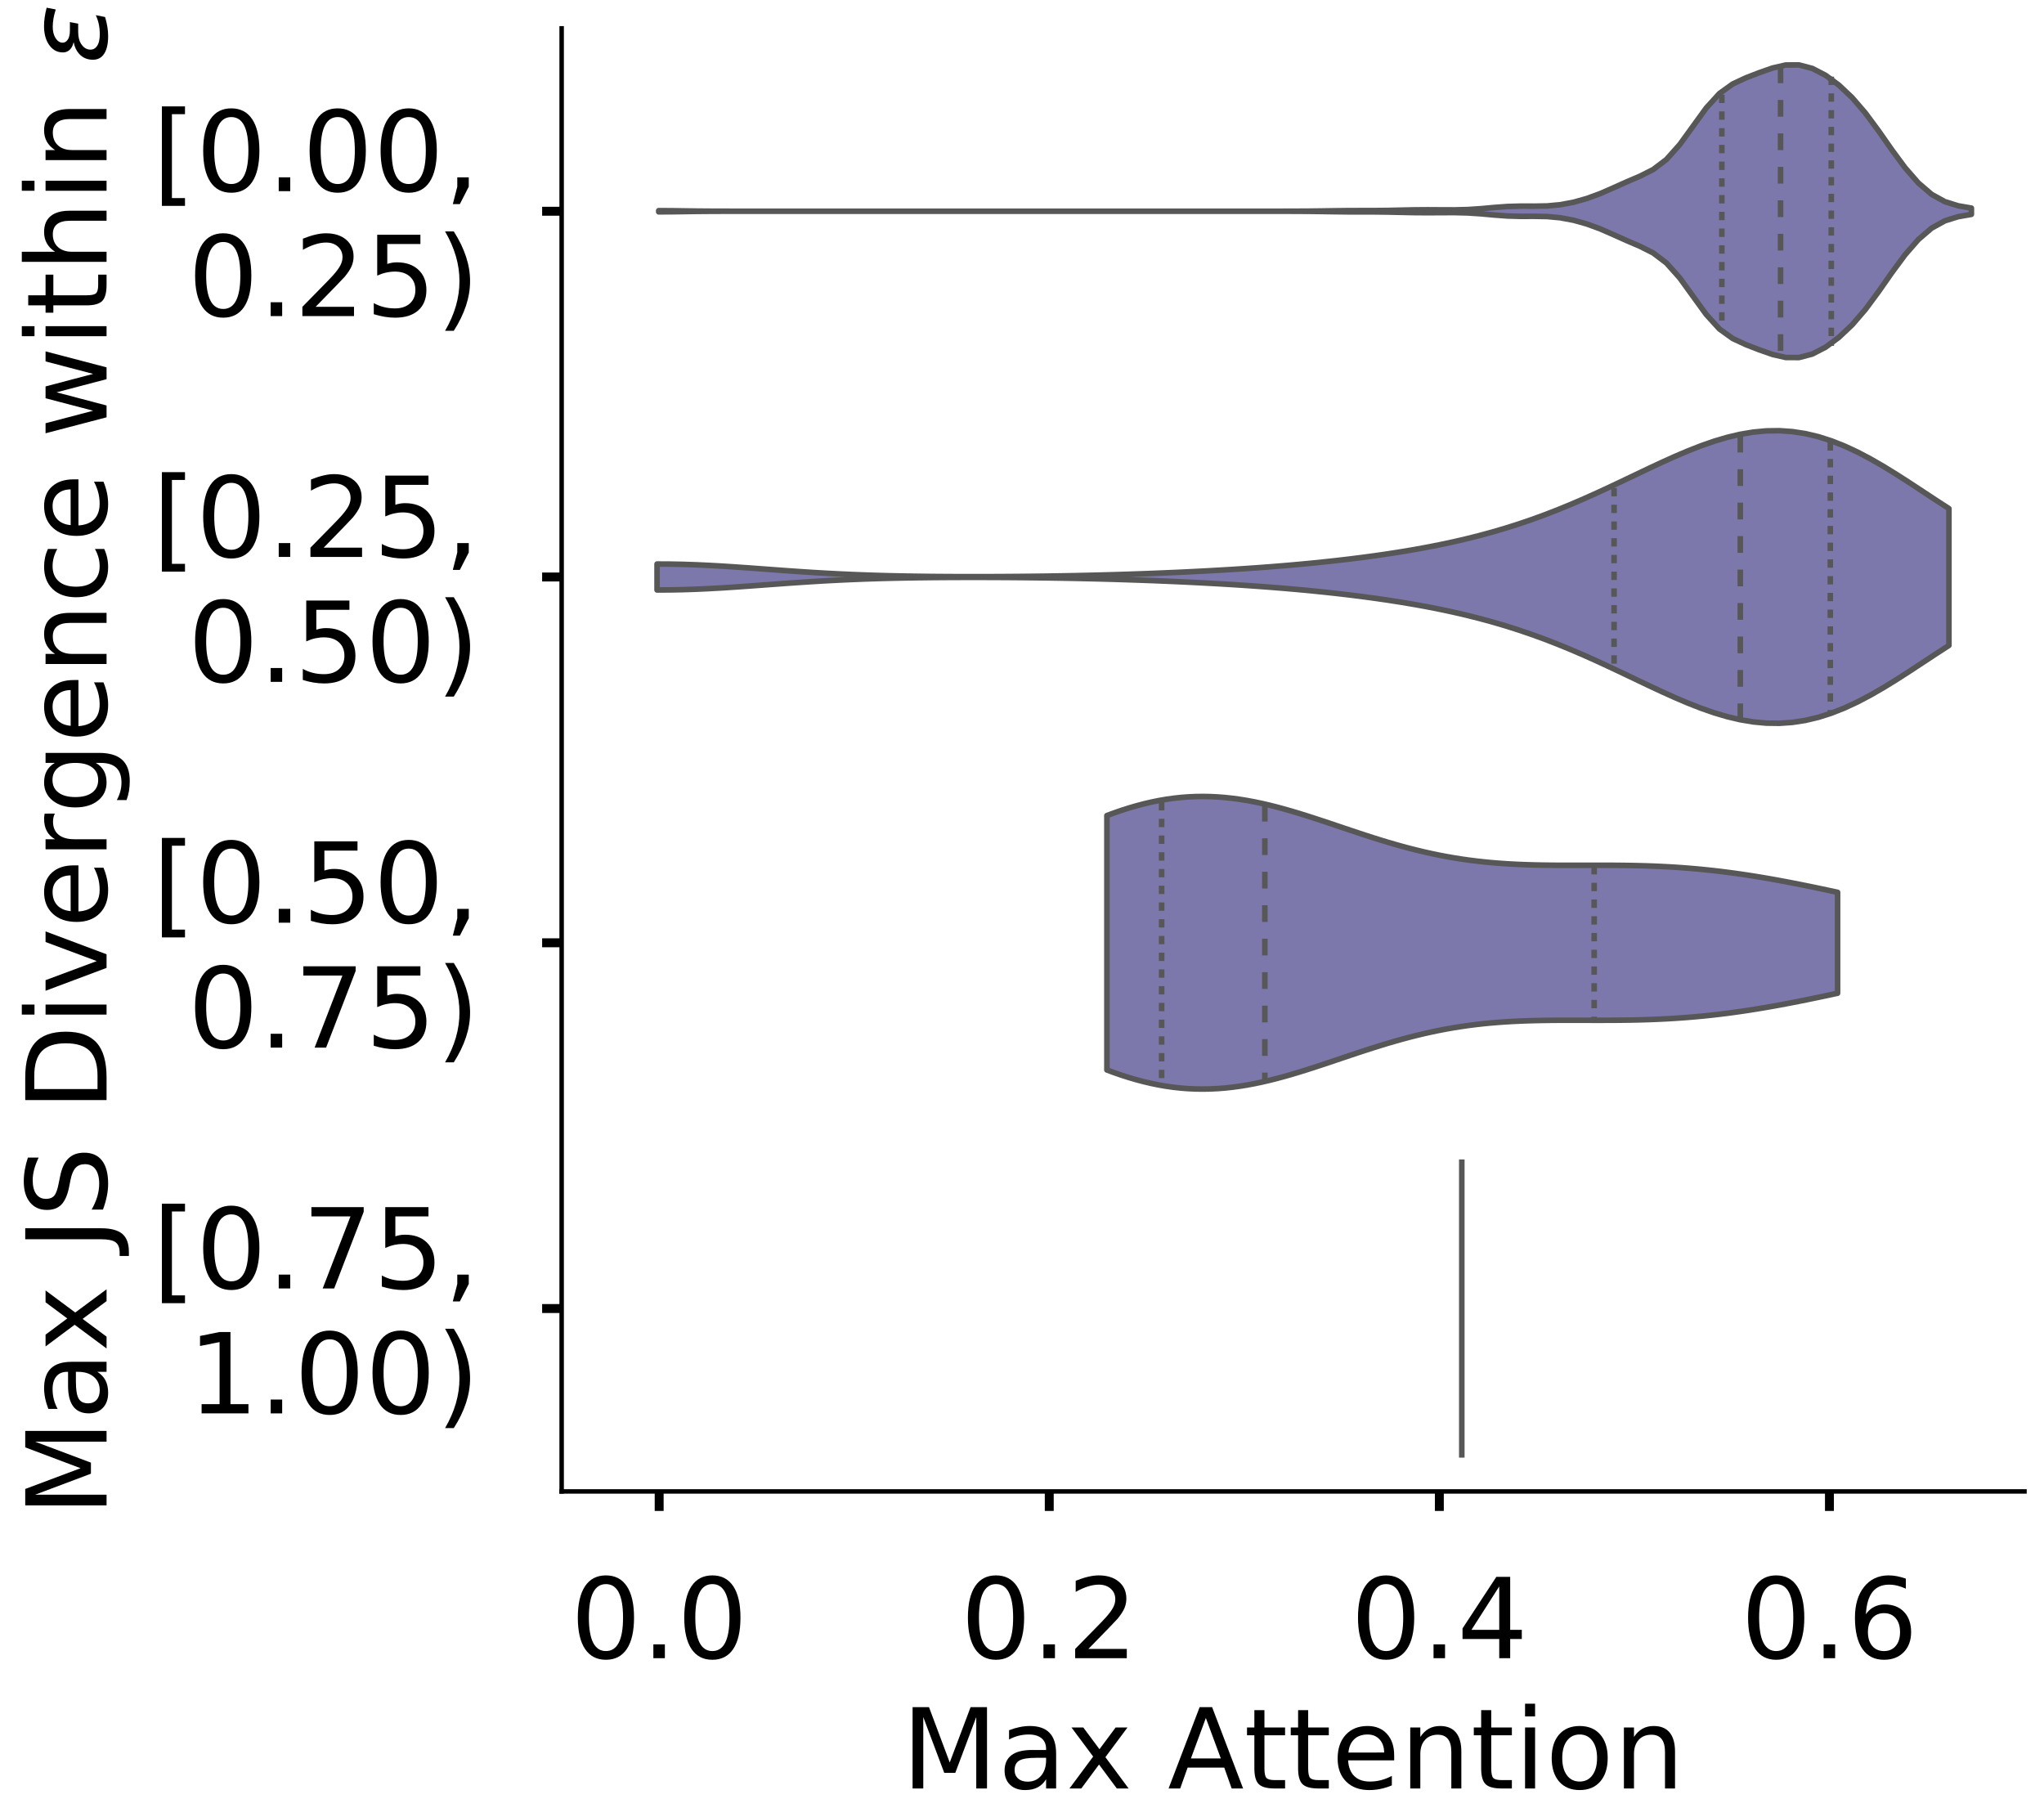 <?xml version="1.0" encoding="utf-8" standalone="no"?>
<!DOCTYPE svg PUBLIC "-//W3C//DTD SVG 1.1//EN"
  "http://www.w3.org/Graphics/SVG/1.1/DTD/svg11.dtd">
<!-- Created with matplotlib (https://matplotlib.org/) -->
<svg height="324.058pt" version="1.1" viewBox="0 0 366.475 324.058" width="366.475pt" xmlns="http://www.w3.org/2000/svg" xmlns:xlink="http://www.w3.org/1999/xlink">
 <defs>
  <style type="text/css">
*{stroke-linecap:butt;stroke-linejoin:round;}
  </style>
 </defs>
 <g id="figure_1">
  <g id="patch_1">
   <path d="M 0 324.058 
L 366.475 324.058 
L 366.475 0 
L 0 0 
z
" style="fill:#ffffff;"/>
  </g>
  <g id="axes_1">
   <g id="patch_2">
    <path d="M -269.375 267.358 
L -7.1 267.358 
L -7.1 5.083 
L -269.375 5.083 
z
" style="fill:#ffffff;"/>
   </g>
   <g id="patch_3">
    <path clip-path="url(#pf08da5fc39)" d="M -257.453 267.358 
L -251.493 267.358 
L -251.493 254.711 
L -257.453 254.711 
z
" style="fill:#7570b3;opacity:0.6;stroke:#000000;stroke-linejoin:miter;stroke-width:0.5;"/>
   </g>
   <g id="patch_4">
    <path clip-path="url(#pf08da5fc39)" d="M -251.493 267.358 
L -245.532 267.358 
L -245.532 267.358 
L -251.493 267.358 
z
" style="fill:#7570b3;opacity:0.6;stroke:#000000;stroke-linejoin:miter;stroke-width:0.5;"/>
   </g>
   <g id="patch_5">
    <path clip-path="url(#pf08da5fc39)" d="M -245.532 267.358 
L -239.571 267.358 
L -239.571 267.358 
L -245.532 267.358 
z
" style="fill:#7570b3;opacity:0.6;stroke:#000000;stroke-linejoin:miter;stroke-width:0.5;"/>
   </g>
   <g id="patch_6">
    <path clip-path="url(#pf08da5fc39)" d="M -239.571 267.358 
L -233.61 267.358 
L -233.61 267.358 
L -239.571 267.358 
z
" style="fill:#7570b3;opacity:0.6;stroke:#000000;stroke-linejoin:miter;stroke-width:0.5;"/>
   </g>
   <g id="patch_7">
    <path clip-path="url(#pf08da5fc39)" d="M -233.61 267.358 
L -227.649 267.358 
L -227.649 267.358 
L -233.61 267.358 
z
" style="fill:#7570b3;opacity:0.6;stroke:#000000;stroke-linejoin:miter;stroke-width:0.5;"/>
   </g>
   <g id="patch_8">
    <path clip-path="url(#pf08da5fc39)" d="M -227.649 267.358 
L -221.689 267.358 
L -221.689 267.358 
L -227.649 267.358 
z
" style="fill:#7570b3;opacity:0.6;stroke:#000000;stroke-linejoin:miter;stroke-width:0.5;"/>
   </g>
   <g id="patch_9">
    <path clip-path="url(#pf08da5fc39)" d="M -221.689 267.358 
L -215.728 267.358 
L -215.728 267.358 
L -221.689 267.358 
z
" style="fill:#7570b3;opacity:0.6;stroke:#000000;stroke-linejoin:miter;stroke-width:0.5;"/>
   </g>
   <g id="patch_10">
    <path clip-path="url(#pf08da5fc39)" d="M -215.728 267.358 
L -209.767 267.358 
L -209.767 267.358 
L -215.728 267.358 
z
" style="fill:#7570b3;opacity:0.6;stroke:#000000;stroke-linejoin:miter;stroke-width:0.5;"/>
   </g>
   <g id="patch_11">
    <path clip-path="url(#pf08da5fc39)" d="M -209.767 267.358 
L -203.806 267.358 
L -203.806 267.358 
L -209.767 267.358 
z
" style="fill:#7570b3;opacity:0.6;stroke:#000000;stroke-linejoin:miter;stroke-width:0.5;"/>
   </g>
   <g id="patch_12">
    <path clip-path="url(#pf08da5fc39)" d="M -203.806 267.358 
L -197.845 267.358 
L -197.845 267.358 
L -203.806 267.358 
z
" style="fill:#7570b3;opacity:0.6;stroke:#000000;stroke-linejoin:miter;stroke-width:0.5;"/>
   </g>
   <g id="patch_13">
    <path clip-path="url(#pf08da5fc39)" d="M -197.845 267.358 
L -191.885 267.358 
L -191.885 267.358 
L -197.845 267.358 
z
" style="fill:#7570b3;opacity:0.6;stroke:#000000;stroke-linejoin:miter;stroke-width:0.5;"/>
   </g>
   <g id="patch_14">
    <path clip-path="url(#pf08da5fc39)" d="M -191.885 267.358 
L -185.924 267.358 
L -185.924 267.358 
L -191.885 267.358 
z
" style="fill:#7570b3;opacity:0.6;stroke:#000000;stroke-linejoin:miter;stroke-width:0.5;"/>
   </g>
   <g id="patch_15">
    <path clip-path="url(#pf08da5fc39)" d="M -185.924 267.358 
L -179.963 267.358 
L -179.963 267.358 
L -185.924 267.358 
z
" style="fill:#7570b3;opacity:0.6;stroke:#000000;stroke-linejoin:miter;stroke-width:0.5;"/>
   </g>
   <g id="patch_16">
    <path clip-path="url(#pf08da5fc39)" d="M -179.963 267.358 
L -174.002 267.358 
L -174.002 265.777 
L -179.963 265.777 
z
" style="fill:#7570b3;opacity:0.6;stroke:#000000;stroke-linejoin:miter;stroke-width:0.5;"/>
   </g>
   <g id="patch_17">
    <path clip-path="url(#pf08da5fc39)" d="M -174.002 267.358 
L -168.041 267.358 
L -168.041 264.196 
L -174.002 264.196 
z
" style="fill:#7570b3;opacity:0.6;stroke:#000000;stroke-linejoin:miter;stroke-width:0.5;"/>
   </g>
   <g id="patch_18">
    <path clip-path="url(#pf08da5fc39)" d="M -168.041 267.358 
L -162.081 267.358 
L -162.081 265.777 
L -168.041 265.777 
z
" style="fill:#7570b3;opacity:0.6;stroke:#000000;stroke-linejoin:miter;stroke-width:0.5;"/>
   </g>
   <g id="patch_19">
    <path clip-path="url(#pf08da5fc39)" d="M -162.081 267.358 
L -156.12 267.358 
L -156.12 264.196 
L -162.081 264.196 
z
" style="fill:#7570b3;opacity:0.6;stroke:#000000;stroke-linejoin:miter;stroke-width:0.5;"/>
   </g>
   <g id="patch_20">
    <path clip-path="url(#pf08da5fc39)" d="M -156.12 267.358 
L -150.159 267.358 
L -150.159 264.196 
L -156.12 264.196 
z
" style="fill:#7570b3;opacity:0.6;stroke:#000000;stroke-linejoin:miter;stroke-width:0.5;"/>
   </g>
   <g id="patch_21">
    <path clip-path="url(#pf08da5fc39)" d="M -150.159 267.358 
L -144.198 267.358 
L -144.198 265.777 
L -150.159 265.777 
z
" style="fill:#7570b3;opacity:0.6;stroke:#000000;stroke-linejoin:miter;stroke-width:0.5;"/>
   </g>
   <g id="patch_22">
    <path clip-path="url(#pf08da5fc39)" d="M -144.198 267.358 
L -138.238 267.358 
L -138.238 265.777 
L -144.198 265.777 
z
" style="fill:#7570b3;opacity:0.6;stroke:#000000;stroke-linejoin:miter;stroke-width:0.5;"/>
   </g>
   <g id="patch_23">
    <path clip-path="url(#pf08da5fc39)" d="M -138.238 267.358 
L -132.277 267.358 
L -132.277 265.777 
L -138.238 265.777 
z
" style="fill:#7570b3;opacity:0.6;stroke:#000000;stroke-linejoin:miter;stroke-width:0.5;"/>
   </g>
   <g id="patch_24">
    <path clip-path="url(#pf08da5fc39)" d="M -132.277 267.358 
L -126.316 267.358 
L -126.316 264.196 
L -132.277 264.196 
z
" style="fill:#7570b3;opacity:0.6;stroke:#000000;stroke-linejoin:miter;stroke-width:0.5;"/>
   </g>
   <g id="patch_25">
    <path clip-path="url(#pf08da5fc39)" d="M -126.316 267.358 
L -120.355 267.358 
L -120.355 257.873 
L -126.316 257.873 
z
" style="fill:#7570b3;opacity:0.6;stroke:#000000;stroke-linejoin:miter;stroke-width:0.5;"/>
   </g>
   <g id="patch_26">
    <path clip-path="url(#pf08da5fc39)" d="M -120.355 267.358 
L -114.394 267.358 
L -114.394 264.196 
L -120.355 264.196 
z
" style="fill:#7570b3;opacity:0.6;stroke:#000000;stroke-linejoin:miter;stroke-width:0.5;"/>
   </g>
   <g id="patch_27">
    <path clip-path="url(#pf08da5fc39)" d="M -114.394 267.358 
L -108.434 267.358 
L -108.434 256.292 
L -114.394 256.292 
z
" style="fill:#7570b3;opacity:0.6;stroke:#000000;stroke-linejoin:miter;stroke-width:0.5;"/>
   </g>
   <g id="patch_28">
    <path clip-path="url(#pf08da5fc39)" d="M -108.434 267.358 
L -102.473 267.358 
L -102.473 253.13 
L -108.434 253.13 
z
" style="fill:#7570b3;opacity:0.6;stroke:#000000;stroke-linejoin:miter;stroke-width:0.5;"/>
   </g>
   <g id="patch_29">
    <path clip-path="url(#pf08da5fc39)" d="M -102.473 267.358 
L -96.512 267.358 
L -96.512 253.13 
L -102.473 253.13 
z
" style="fill:#7570b3;opacity:0.6;stroke:#000000;stroke-linejoin:miter;stroke-width:0.5;"/>
   </g>
   <g id="patch_30">
    <path clip-path="url(#pf08da5fc39)" d="M -96.512 267.358 
L -90.551 267.358 
L -90.551 235.74 
L -96.512 235.74 
z
" style="fill:#7570b3;opacity:0.6;stroke:#000000;stroke-linejoin:miter;stroke-width:0.5;"/>
   </g>
   <g id="patch_31">
    <path clip-path="url(#pf08da5fc39)" d="M -90.551 267.358 
L -84.59 267.358 
L -84.59 208.864 
L -90.551 208.864 
z
" style="fill:#7570b3;opacity:0.6;stroke:#000000;stroke-linejoin:miter;stroke-width:0.5;"/>
   </g>
   <g id="patch_32">
    <path clip-path="url(#pf08da5fc39)" d="M -84.59 267.358 
L -78.63 267.358 
L -78.63 188.312 
L -84.59 188.312 
z
" style="fill:#7570b3;opacity:0.6;stroke:#000000;stroke-linejoin:miter;stroke-width:0.5;"/>
   </g>
   <g id="patch_33">
    <path clip-path="url(#pf08da5fc39)" d="M -78.63 267.358 
L -72.669 267.358 
L -72.669 104.523 
L -78.63 104.523 
z
" style="fill:#7570b3;opacity:0.6;stroke:#000000;stroke-linejoin:miter;stroke-width:0.5;"/>
   </g>
   <g id="patch_34">
    <path clip-path="url(#pf08da5fc39)" d="M -72.669 267.358 
L -66.708 267.358 
L -66.708 53.934 
L -72.669 53.934 
z
" style="fill:#7570b3;opacity:0.6;stroke:#000000;stroke-linejoin:miter;stroke-width:0.5;"/>
   </g>
   <g id="patch_35">
    <path clip-path="url(#pf08da5fc39)" d="M -66.708 267.358 
L -60.747 267.358 
L -60.747 31.801 
L -66.708 31.801 
z
" style="fill:#7570b3;opacity:0.6;stroke:#000000;stroke-linejoin:miter;stroke-width:0.5;"/>
   </g>
   <g id="patch_36">
    <path clip-path="url(#pf08da5fc39)" d="M -60.747 267.358 
L -54.786 267.358 
L -54.786 17.572 
L -60.747 17.572 
z
" style="fill:#7570b3;opacity:0.6;stroke:#000000;stroke-linejoin:miter;stroke-width:0.5;"/>
   </g>
   <g id="patch_37">
    <path clip-path="url(#pf08da5fc39)" d="M -54.786 267.358 
L -48.826 267.358 
L -48.826 60.257 
L -54.786 60.257 
z
" style="fill:#7570b3;opacity:0.6;stroke:#000000;stroke-linejoin:miter;stroke-width:0.5;"/>
   </g>
   <g id="patch_38">
    <path clip-path="url(#pf08da5fc39)" d="M -48.826 267.358 
L -42.865 267.358 
L -42.865 106.104 
L -48.826 106.104 
z
" style="fill:#7570b3;opacity:0.6;stroke:#000000;stroke-linejoin:miter;stroke-width:0.5;"/>
   </g>
   <g id="patch_39">
    <path clip-path="url(#pf08da5fc39)" d="M -42.865 267.358 
L -36.904 267.358 
L -36.904 181.988 
L -42.865 181.988 
z
" style="fill:#7570b3;opacity:0.6;stroke:#000000;stroke-linejoin:miter;stroke-width:0.5;"/>
   </g>
   <g id="patch_40">
    <path clip-path="url(#pf08da5fc39)" d="M -36.904 267.358 
L -30.943 267.358 
L -30.943 259.454 
L -36.904 259.454 
z
" style="fill:#7570b3;opacity:0.6;stroke:#000000;stroke-linejoin:miter;stroke-width:0.5;"/>
   </g>
   <g id="patch_41">
    <path clip-path="url(#pf08da5fc39)" d="M -30.943 267.358 
L -24.982 267.358 
L -24.982 264.196 
L -30.943 264.196 
z
" style="fill:#7570b3;opacity:0.6;stroke:#000000;stroke-linejoin:miter;stroke-width:0.5;"/>
   </g>
   <g id="patch_42">
    <path clip-path="url(#pf08da5fc39)" d="M -24.982 267.358 
L -19.022 267.358 
L -19.022 267.358 
L -24.982 267.358 
z
" style="fill:#7570b3;opacity:0.6;stroke:#000000;stroke-linejoin:miter;stroke-width:0.5;"/>
   </g>
   <g id="matplotlib.axis_1">
    <g id="xtick_1">
     <g id="line2d_1">
      <defs>
       <path d="M 0 0 
L 0 3.5 
" id="m15e729b15e" style="stroke:#000000;stroke-width:1.6;"/>
      </defs>
      <g/>
     </g>
     <g id="text_1">
      <!-- 0.0 -->
      <defs>
       <path d="M 31.781 66.406 
Q 24.172 66.406 20.328 58.906 
Q 16.5 51.422 16.5 36.375 
Q 16.5 21.391 20.328 13.891 
Q 24.172 6.391 31.781 6.391 
Q 39.453 6.391 43.281 13.891 
Q 47.125 21.391 47.125 36.375 
Q 47.125 51.422 43.281 58.906 
Q 39.453 66.406 31.781 66.406 
z
M 31.781 74.219 
Q 44.047 74.219 50.516 64.516 
Q 56.984 54.828 56.984 36.375 
Q 56.984 17.969 50.516 8.266 
Q 44.047 -1.422 31.781 -1.422 
Q 19.531 -1.422 13.062 8.266 
Q 6.594 17.969 6.594 36.375 
Q 6.594 54.828 13.062 64.516 
Q 19.531 74.219 31.781 74.219 
z
" id="DejaVuSans-48"/>
       <path d="M 10.688 12.406 
L 21 12.406 
L 21 0 
L 10.688 0 
z
" id="DejaVuSans-46"/>
      </defs>
      <g transform="translate(-273.357 297.255)scale(0.2 -0.2)">
       <use xlink:href="#DejaVuSans-48"/>
       <use x="63.623" xlink:href="#DejaVuSans-46"/>
       <use x="95.41" xlink:href="#DejaVuSans-48"/>
      </g>
     </g>
    </g>
    <g id="xtick_2">
     <g id="line2d_2">
      <g/>
     </g>
     <g id="text_2">
      <!-- 0.2 -->
      <defs>
       <path d="M 19.188 8.297 
L 53.609 8.297 
L 53.609 0 
L 7.328 0 
L 7.328 8.297 
Q 12.938 14.109 22.625 23.891 
Q 32.328 33.688 34.812 36.531 
Q 39.547 41.844 41.422 45.531 
Q 43.312 49.219 43.312 52.781 
Q 43.312 58.594 39.234 62.25 
Q 35.156 65.922 28.609 65.922 
Q 23.969 65.922 18.812 64.312 
Q 13.672 62.703 7.812 59.422 
L 7.812 69.391 
Q 13.766 71.781 18.938 73 
Q 24.125 74.219 28.422 74.219 
Q 39.75 74.219 46.484 68.547 
Q 53.219 62.891 53.219 53.422 
Q 53.219 48.922 51.531 44.891 
Q 49.859 40.875 45.406 35.406 
Q 44.188 33.984 37.641 27.219 
Q 31.109 20.453 19.188 8.297 
z
" id="DejaVuSans-50"/>
      </defs>
      <g transform="translate(-205.233 297.255)scale(0.2 -0.2)">
       <use xlink:href="#DejaVuSans-48"/>
       <use x="63.623" xlink:href="#DejaVuSans-46"/>
       <use x="95.41" xlink:href="#DejaVuSans-50"/>
      </g>
     </g>
    </g>
    <g id="xtick_3">
     <g id="line2d_3">
      <g/>
     </g>
     <g id="text_3">
      <!-- 0.4 -->
      <defs>
       <path d="M 37.797 64.312 
L 12.891 25.391 
L 37.797 25.391 
z
M 35.203 72.906 
L 47.609 72.906 
L 47.609 25.391 
L 58.016 25.391 
L 58.016 17.188 
L 47.609 17.188 
L 47.609 0 
L 37.797 0 
L 37.797 17.188 
L 4.891 17.188 
L 4.891 26.703 
z
" id="DejaVuSans-52"/>
      </defs>
      <g transform="translate(-137.11 297.255)scale(0.2 -0.2)">
       <use xlink:href="#DejaVuSans-48"/>
       <use x="63.623" xlink:href="#DejaVuSans-46"/>
       <use x="95.41" xlink:href="#DejaVuSans-52"/>
      </g>
     </g>
    </g>
    <g id="xtick_4">
     <g id="line2d_4">
      <g/>
     </g>
     <g id="text_4">
      <!-- 0.6 -->
      <defs>
       <path d="M 33.016 40.375 
Q 26.375 40.375 22.484 35.828 
Q 18.609 31.297 18.609 23.391 
Q 18.609 15.531 22.484 10.953 
Q 26.375 6.391 33.016 6.391 
Q 39.656 6.391 43.531 10.953 
Q 47.406 15.531 47.406 23.391 
Q 47.406 31.297 43.531 35.828 
Q 39.656 40.375 33.016 40.375 
z
M 52.594 71.297 
L 52.594 62.312 
Q 48.875 64.062 45.094 64.984 
Q 41.312 65.922 37.594 65.922 
Q 27.828 65.922 22.672 59.328 
Q 17.531 52.734 16.797 39.406 
Q 19.672 43.656 24.016 45.922 
Q 28.375 48.188 33.594 48.188 
Q 44.578 48.188 50.953 41.516 
Q 57.328 34.859 57.328 23.391 
Q 57.328 12.156 50.688 5.359 
Q 44.047 -1.422 33.016 -1.422 
Q 20.359 -1.422 13.672 8.266 
Q 6.984 17.969 6.984 36.375 
Q 6.984 53.656 15.188 63.938 
Q 23.391 74.219 37.203 74.219 
Q 40.922 74.219 44.703 73.484 
Q 48.484 72.75 52.594 71.297 
z
" id="DejaVuSans-54"/>
      </defs>
      <g transform="translate(-68.986 297.255)scale(0.2 -0.2)">
       <use xlink:href="#DejaVuSans-48"/>
       <use x="63.623" xlink:href="#DejaVuSans-46"/>
       <use x="95.41" xlink:href="#DejaVuSans-54"/>
      </g>
     </g>
    </g>
    <g id="text_5">
     <!--   -->
     <defs>
      <path id="DejaVuSans-32"/>
     </defs>
     <g transform="translate(-141.416 320.611)scale(0.2 -0.2)">
      <use xlink:href="#DejaVuSans-32"/>
     </g>
    </g>
   </g>
   <g id="matplotlib.axis_2">
    <g id="ytick_1">
     <g id="line2d_5">
      <defs>
       <path d="M 0 0 
L -3.5 0 
" id="m0b93f73c93" style="stroke:#000000;stroke-width:1.6;"/>
      </defs>
      <g/>
     </g>
     <g id="text_6">
      <!-- 0.00 -->
      <g transform="translate(-328.606 274.957)scale(0.2 -0.2)">
       <use xlink:href="#DejaVuSans-48"/>
       <use x="63.623" xlink:href="#DejaVuSans-46"/>
       <use x="95.41" xlink:href="#DejaVuSans-48"/>
       <use x="159.033" xlink:href="#DejaVuSans-48"/>
      </g>
     </g>
    </g>
    <g id="ytick_2">
     <g id="line2d_6">
      <g/>
     </g>
     <g id="text_7">
      <!-- 0.05 -->
      <defs>
       <path d="M 10.797 72.906 
L 49.516 72.906 
L 49.516 64.594 
L 19.828 64.594 
L 19.828 46.734 
Q 21.969 47.469 24.109 47.828 
Q 26.266 48.188 28.422 48.188 
Q 40.625 48.188 47.75 41.5 
Q 54.891 34.812 54.891 23.391 
Q 54.891 11.625 47.562 5.094 
Q 40.234 -1.422 26.906 -1.422 
Q 22.312 -1.422 17.547 -0.641 
Q 12.797 0.141 7.719 1.703 
L 7.719 11.625 
Q 12.109 9.234 16.797 8.062 
Q 21.484 6.891 26.703 6.891 
Q 35.156 6.891 40.078 11.328 
Q 45.016 15.766 45.016 23.391 
Q 45.016 31 40.078 35.438 
Q 35.156 39.891 26.703 39.891 
Q 22.75 39.891 18.812 39.016 
Q 14.891 38.141 10.797 36.281 
z
" id="DejaVuSans-53"/>
      </defs>
      <g transform="translate(-328.606 195.911)scale(0.2 -0.2)">
       <use xlink:href="#DejaVuSans-48"/>
       <use x="63.623" xlink:href="#DejaVuSans-46"/>
       <use x="95.41" xlink:href="#DejaVuSans-48"/>
       <use x="159.033" xlink:href="#DejaVuSans-53"/>
      </g>
     </g>
    </g>
    <g id="ytick_3">
     <g id="line2d_7">
      <g/>
     </g>
     <g id="text_8">
      <!-- 0.10 -->
      <defs>
       <path d="M 12.406 8.297 
L 28.516 8.297 
L 28.516 63.922 
L 10.984 60.406 
L 10.984 69.391 
L 28.422 72.906 
L 38.281 72.906 
L 38.281 8.297 
L 54.391 8.297 
L 54.391 0 
L 12.406 0 
z
" id="DejaVuSans-49"/>
      </defs>
      <g transform="translate(-328.606 116.864)scale(0.2 -0.2)">
       <use xlink:href="#DejaVuSans-48"/>
       <use x="63.623" xlink:href="#DejaVuSans-46"/>
       <use x="95.41" xlink:href="#DejaVuSans-49"/>
       <use x="159.033" xlink:href="#DejaVuSans-48"/>
      </g>
     </g>
    </g>
    <g id="ytick_4">
     <g id="line2d_8">
      <g/>
     </g>
     <g id="text_9">
      <!-- 0.15 -->
      <g transform="translate(-328.606 37.818)scale(0.2 -0.2)">
       <use xlink:href="#DejaVuSans-48"/>
       <use x="63.623" xlink:href="#DejaVuSans-46"/>
       <use x="95.41" xlink:href="#DejaVuSans-49"/>
       <use x="159.033" xlink:href="#DejaVuSans-53"/>
      </g>
     </g>
    </g>
    <g id="text_10">
     <!--   -->
     <g transform="translate(-336.267 139.017)rotate(-90)scale(0.176 -0.176)">
      <use xlink:href="#DejaVuSans-32"/>
     </g>
    </g>
   </g>
   <g id="patch_43">
    <path style="fill:none;stroke:#000000;stroke-linecap:square;stroke-linejoin:miter;stroke-width:0.8;"/>
   </g>
   <g id="patch_44">
    <path style="fill:none;stroke:#000000;stroke-linecap:square;stroke-linejoin:miter;stroke-width:0.8;"/>
   </g>
  </g>
  <g id="axes_2">
   <g id="patch_45">
    <path d="M 100.7 267.358 
L 362.975 267.358 
L 362.975 5.083 
L 100.7 5.083 
z
" style="fill:#ffffff;"/>
   </g>
   <g id="PolyCollection_1">
    <defs>
     <path d="M 118.1 -286.081 
L 118.1 -286.3 
L 120.478 -286.285 
L 122.855 -286.25 
L 125.233 -286.218 
L 127.61 -286.2 
L 129.987 -286.193 
L 132.365 -286.191 
L 134.742 -286.191 
L 137.119 -286.191 
L 139.497 -286.191 
L 141.874 -286.191 
L 144.251 -286.191 
L 146.629 -286.191 
L 149.006 -286.191 
L 151.384 -286.191 
L 153.761 -286.191 
L 156.138 -286.191 
L 158.516 -286.191 
L 160.893 -286.191 
L 163.27 -286.191 
L 165.648 -286.191 
L 168.025 -286.191 
L 170.402 -286.191 
L 172.78 -286.191 
L 175.157 -286.191 
L 177.534 -286.191 
L 179.912 -286.191 
L 182.289 -286.191 
L 184.667 -286.191 
L 187.044 -286.191 
L 189.421 -286.191 
L 191.799 -286.191 
L 194.176 -286.191 
L 196.553 -286.191 
L 198.931 -286.191 
L 201.308 -286.191 
L 203.685 -286.191 
L 206.063 -286.191 
L 208.44 -286.191 
L 210.818 -286.191 
L 213.195 -286.191 
L 215.572 -286.191 
L 217.95 -286.191 
L 220.327 -286.191 
L 222.704 -286.191 
L 225.082 -286.191 
L 227.459 -286.191 
L 229.836 -286.192 
L 232.214 -286.197 
L 234.591 -286.211 
L 236.968 -286.24 
L 239.346 -286.277 
L 241.723 -286.304 
L 244.101 -286.311 
L 246.478 -286.313 
L 248.855 -286.339 
L 251.233 -286.391 
L 253.61 -286.44 
L 255.987 -286.457 
L 258.365 -286.443 
L 260.742 -286.436 
L 263.119 -286.493 
L 265.497 -286.649 
L 267.874 -286.865 
L 270.251 -287.041 
L 272.629 -287.109 
L 275.006 -287.101 
L 277.384 -287.142 
L 279.761 -287.361 
L 282.138 -287.809 
L 284.516 -288.475 
L 286.893 -289.348 
L 289.27 -290.386 
L 291.648 -291.453 
L 294.025 -292.47 
L 296.402 -293.665 
L 298.78 -295.47 
L 301.157 -298.128 
L 303.535 -301.412 
L 305.912 -304.692 
L 308.289 -307.3 
L 310.667 -309.007 
L 313.044 -310.113 
L 315.421 -311.031 
L 317.799 -311.864 
L 320.176 -312.41 
L 322.553 -312.418 
L 324.931 -311.792 
L 327.308 -310.565 
L 329.685 -308.811 
L 332.063 -306.568 
L 334.44 -303.812 
L 336.818 -300.597 
L 339.195 -297.194 
L 341.572 -293.981 
L 343.95 -291.258 
L 346.327 -289.218 
L 348.704 -287.907 
L 351.082 -287.168 
L 353.459 -286.753 
L 353.459 -285.629 
L 353.459 -285.629 
L 351.082 -285.213 
L 348.704 -284.474 
L 346.327 -283.163 
L 343.95 -281.123 
L 341.572 -278.4 
L 339.195 -275.187 
L 336.818 -271.785 
L 334.44 -268.57 
L 332.063 -265.814 
L 329.685 -263.57 
L 327.308 -261.817 
L 324.931 -260.59 
L 322.553 -259.963 
L 320.176 -259.972 
L 317.799 -260.517 
L 315.421 -261.35 
L 313.044 -262.268 
L 310.667 -263.374 
L 308.289 -265.081 
L 305.912 -267.689 
L 303.535 -270.969 
L 301.157 -274.253 
L 298.78 -276.911 
L 296.402 -278.716 
L 294.025 -279.911 
L 291.648 -280.929 
L 289.27 -281.995 
L 286.893 -283.033 
L 284.516 -283.906 
L 282.138 -284.572 
L 279.761 -285.02 
L 277.384 -285.239 
L 275.006 -285.28 
L 272.629 -285.272 
L 270.251 -285.34 
L 267.874 -285.516 
L 265.497 -285.732 
L 263.119 -285.888 
L 260.742 -285.945 
L 258.365 -285.938 
L 255.987 -285.924 
L 253.61 -285.941 
L 251.233 -285.99 
L 248.855 -286.042 
L 246.478 -286.069 
L 244.101 -286.071 
L 241.723 -286.077 
L 239.346 -286.104 
L 236.968 -286.142 
L 234.591 -286.17 
L 232.214 -286.184 
L 229.836 -286.189 
L 227.459 -286.19 
L 225.082 -286.191 
L 222.704 -286.191 
L 220.327 -286.191 
L 217.95 -286.191 
L 215.572 -286.191 
L 213.195 -286.191 
L 210.818 -286.191 
L 208.44 -286.191 
L 206.063 -286.191 
L 203.685 -286.191 
L 201.308 -286.191 
L 198.931 -286.191 
L 196.553 -286.191 
L 194.176 -286.191 
L 191.799 -286.191 
L 189.421 -286.191 
L 187.044 -286.191 
L 184.667 -286.191 
L 182.289 -286.191 
L 179.912 -286.191 
L 177.534 -286.191 
L 175.157 -286.191 
L 172.78 -286.191 
L 170.402 -286.191 
L 168.025 -286.191 
L 165.648 -286.191 
L 163.27 -286.191 
L 160.893 -286.191 
L 158.516 -286.191 
L 156.138 -286.191 
L 153.761 -286.191 
L 151.384 -286.191 
L 149.006 -286.191 
L 146.629 -286.191 
L 144.251 -286.191 
L 141.874 -286.191 
L 139.497 -286.191 
L 137.119 -286.191 
L 134.742 -286.191 
L 132.365 -286.19 
L 129.987 -286.188 
L 127.61 -286.181 
L 125.233 -286.163 
L 122.855 -286.131 
L 120.478 -286.096 
L 118.1 -286.081 
z
" id="m56870b1a70" style="stroke:#575757;"/>
    </defs>
    <g clip-path="url(#p9dbdec7021)">
     <use style="fill:#7c78ab;stroke:#575757;" x="0" xlink:href="#m56870b1a70" y="324.058"/>
    </g>
   </g>
   <g id="PolyCollection_2">
    <defs>
     <path d="M 117.804 -218.297 
L 117.804 -222.947 
L 120.144 -222.935 
L 122.484 -222.889 
L 124.823 -222.81 
L 127.163 -222.702 
L 129.503 -222.57 
L 131.842 -222.419 
L 134.182 -222.255 
L 136.522 -222.084 
L 138.861 -221.911 
L 141.201 -221.741 
L 143.541 -221.579 
L 145.88 -221.428 
L 148.22 -221.291 
L 150.56 -221.17 
L 152.899 -221.064 
L 155.239 -220.973 
L 157.579 -220.898 
L 159.918 -220.836 
L 162.258 -220.788 
L 164.598 -220.75 
L 166.937 -220.722 
L 169.277 -220.704 
L 171.617 -220.692 
L 173.956 -220.688 
L 176.296 -220.69 
L 178.636 -220.697 
L 180.975 -220.71 
L 183.315 -220.729 
L 185.655 -220.753 
L 187.994 -220.784 
L 190.334 -220.821 
L 192.674 -220.864 
L 195.013 -220.914 
L 197.353 -220.971 
L 199.693 -221.035 
L 202.032 -221.106 
L 204.372 -221.185 
L 206.712 -221.272 
L 209.051 -221.367 
L 211.391 -221.469 
L 213.731 -221.58 
L 216.07 -221.7 
L 218.41 -221.829 
L 220.75 -221.968 
L 223.089 -222.118 
L 225.429 -222.279 
L 227.769 -222.454 
L 230.108 -222.642 
L 232.448 -222.845 
L 234.788 -223.063 
L 237.127 -223.299 
L 239.467 -223.552 
L 241.807 -223.824 
L 244.146 -224.117 
L 246.486 -224.431 
L 248.826 -224.77 
L 251.165 -225.135 
L 253.505 -225.528 
L 255.845 -225.954 
L 258.184 -226.414 
L 260.524 -226.913 
L 262.864 -227.454 
L 265.203 -228.041 
L 267.543 -228.676 
L 269.883 -229.363 
L 272.222 -230.103 
L 274.562 -230.899 
L 276.902 -231.75 
L 279.241 -232.656 
L 281.581 -233.613 
L 283.921 -234.619 
L 286.26 -235.667 
L 288.6 -236.749 
L 290.94 -237.854 
L 293.279 -238.971 
L 295.619 -240.084 
L 297.959 -241.178 
L 300.298 -242.232 
L 302.638 -243.228 
L 304.978 -244.144 
L 307.317 -244.959 
L 309.657 -245.653 
L 311.997 -246.205 
L 314.336 -246.598 
L 316.676 -246.817 
L 319.016 -246.849 
L 321.355 -246.688 
L 323.695 -246.328 
L 326.035 -245.772 
L 328.374 -245.025 
L 330.714 -244.099 
L 333.054 -243.011 
L 335.393 -241.779 
L 337.733 -240.43 
L 340.073 -238.988 
L 342.412 -237.484 
L 344.752 -235.947 
L 347.091 -234.406 
L 349.431 -232.889 
L 349.431 -208.355 
L 349.431 -208.355 
L 347.091 -206.838 
L 344.752 -205.297 
L 342.412 -203.759 
L 340.073 -202.255 
L 337.733 -200.814 
L 335.393 -199.464 
L 333.054 -198.233 
L 330.714 -197.144 
L 328.374 -196.219 
L 326.035 -195.472 
L 323.695 -194.916 
L 321.355 -194.556 
L 319.016 -194.394 
L 316.676 -194.427 
L 314.336 -194.646 
L 311.997 -195.039 
L 309.657 -195.591 
L 307.317 -196.285 
L 304.978 -197.1 
L 302.638 -198.016 
L 300.298 -199.012 
L 297.959 -200.066 
L 295.619 -201.159 
L 293.279 -202.273 
L 290.94 -203.389 
L 288.6 -204.495 
L 286.26 -205.577 
L 283.921 -206.625 
L 281.581 -207.63 
L 279.241 -208.588 
L 276.902 -209.494 
L 274.562 -210.345 
L 272.222 -211.14 
L 269.883 -211.881 
L 267.543 -212.568 
L 265.203 -213.203 
L 262.864 -213.79 
L 260.524 -214.331 
L 258.184 -214.83 
L 255.845 -215.29 
L 253.505 -215.715 
L 251.165 -216.109 
L 248.826 -216.474 
L 246.486 -216.813 
L 244.146 -217.127 
L 241.807 -217.42 
L 239.467 -217.692 
L 237.127 -217.945 
L 234.788 -218.181 
L 232.448 -218.399 
L 230.108 -218.602 
L 227.769 -218.79 
L 225.429 -218.965 
L 223.089 -219.126 
L 220.75 -219.276 
L 218.41 -219.415 
L 216.07 -219.544 
L 213.731 -219.664 
L 211.391 -219.775 
L 209.051 -219.877 
L 206.712 -219.972 
L 204.372 -220.058 
L 202.032 -220.137 
L 199.693 -220.209 
L 197.353 -220.273 
L 195.013 -220.33 
L 192.674 -220.38 
L 190.334 -220.423 
L 187.994 -220.46 
L 185.655 -220.49 
L 183.315 -220.515 
L 180.975 -220.534 
L 178.636 -220.547 
L 176.296 -220.554 
L 173.956 -220.556 
L 171.617 -220.551 
L 169.277 -220.54 
L 166.937 -220.521 
L 164.598 -220.494 
L 162.258 -220.456 
L 159.918 -220.407 
L 157.579 -220.346 
L 155.239 -220.271 
L 152.899 -220.18 
L 150.56 -220.074 
L 148.22 -219.952 
L 145.88 -219.815 
L 143.541 -219.665 
L 141.201 -219.503 
L 138.861 -219.333 
L 136.522 -219.16 
L 134.182 -218.989 
L 131.842 -218.824 
L 129.503 -218.673 
L 127.163 -218.541 
L 124.823 -218.434 
L 122.484 -218.355 
L 120.144 -218.309 
L 117.804 -218.297 
z
" id="m32b53f4372" style="stroke:#575757;"/>
    </defs>
    <g clip-path="url(#p9dbdec7021)">
     <use style="fill:#7c78ab;stroke:#575757;" x="0" xlink:href="#m32b53f4372" y="324.058"/>
    </g>
   </g>
   <g id="PolyCollection_3">
    <defs>
     <path d="M 198.458 -132.25 
L 198.458 -177.856 
L 199.782 -178.343 
L 201.105 -178.799 
L 202.428 -179.221 
L 203.752 -179.607 
L 205.075 -179.956 
L 206.398 -180.267 
L 207.722 -180.537 
L 209.045 -180.766 
L 210.368 -180.953 
L 211.692 -181.099 
L 213.015 -181.202 
L 214.338 -181.262 
L 215.662 -181.281 
L 216.985 -181.257 
L 218.308 -181.194 
L 219.632 -181.09 
L 220.955 -180.948 
L 222.278 -180.769 
L 223.602 -180.555 
L 224.925 -180.308 
L 226.248 -180.03 
L 227.572 -179.724 
L 228.895 -179.391 
L 230.218 -179.034 
L 231.542 -178.656 
L 232.865 -178.26 
L 234.188 -177.849 
L 235.512 -177.425 
L 236.835 -176.991 
L 238.158 -176.551 
L 239.482 -176.106 
L 240.805 -175.66 
L 242.128 -175.215 
L 243.452 -174.775 
L 244.775 -174.34 
L 246.098 -173.914 
L 247.422 -173.499 
L 248.745 -173.097 
L 250.068 -172.709 
L 251.392 -172.337 
L 252.715 -171.983 
L 254.038 -171.648 
L 255.362 -171.332 
L 256.685 -171.037 
L 258.008 -170.762 
L 259.331 -170.509 
L 260.655 -170.278 
L 261.978 -170.067 
L 263.301 -169.878 
L 264.625 -169.71 
L 265.948 -169.562 
L 267.271 -169.433 
L 268.595 -169.322 
L 269.918 -169.228 
L 271.241 -169.151 
L 272.565 -169.088 
L 273.888 -169.039 
L 275.211 -169.002 
L 276.535 -168.975 
L 277.858 -168.957 
L 279.181 -168.947 
L 280.505 -168.942 
L 281.828 -168.941 
L 283.151 -168.943 
L 284.475 -168.945 
L 285.798 -168.948 
L 287.121 -168.948 
L 288.445 -168.945 
L 289.768 -168.938 
L 291.091 -168.925 
L 292.415 -168.905 
L 293.738 -168.877 
L 295.061 -168.841 
L 296.385 -168.795 
L 297.708 -168.738 
L 299.031 -168.671 
L 300.355 -168.592 
L 301.678 -168.501 
L 303.001 -168.399 
L 304.325 -168.284 
L 305.648 -168.156 
L 306.971 -168.016 
L 308.295 -167.864 
L 309.618 -167.7 
L 310.941 -167.524 
L 312.265 -167.337 
L 313.588 -167.138 
L 314.911 -166.929 
L 316.235 -166.71 
L 317.558 -166.481 
L 318.881 -166.243 
L 320.205 -165.997 
L 321.528 -165.743 
L 322.851 -165.482 
L 324.175 -165.215 
L 325.498 -164.942 
L 326.821 -164.665 
L 328.145 -164.383 
L 329.468 -164.098 
L 329.468 -146.008 
L 329.468 -146.008 
L 328.145 -145.723 
L 326.821 -145.442 
L 325.498 -145.164 
L 324.175 -144.891 
L 322.851 -144.624 
L 321.528 -144.363 
L 320.205 -144.109 
L 318.881 -143.863 
L 317.558 -143.625 
L 316.235 -143.396 
L 314.911 -143.177 
L 313.588 -142.968 
L 312.265 -142.769 
L 310.941 -142.582 
L 309.618 -142.406 
L 308.295 -142.242 
L 306.971 -142.09 
L 305.648 -141.95 
L 304.325 -141.823 
L 303.001 -141.708 
L 301.678 -141.605 
L 300.355 -141.514 
L 299.031 -141.435 
L 297.708 -141.368 
L 296.385 -141.312 
L 295.061 -141.265 
L 293.738 -141.229 
L 292.415 -141.201 
L 291.091 -141.181 
L 289.768 -141.168 
L 288.445 -141.161 
L 287.121 -141.158 
L 285.798 -141.158 
L 284.475 -141.161 
L 283.151 -141.164 
L 281.828 -141.165 
L 280.505 -141.165 
L 279.181 -141.16 
L 277.858 -141.149 
L 276.535 -141.131 
L 275.211 -141.104 
L 273.888 -141.067 
L 272.565 -141.018 
L 271.241 -140.955 
L 269.918 -140.878 
L 268.595 -140.784 
L 267.271 -140.674 
L 265.948 -140.545 
L 264.625 -140.396 
L 263.301 -140.228 
L 261.978 -140.039 
L 260.655 -139.829 
L 259.331 -139.597 
L 258.008 -139.344 
L 256.685 -139.07 
L 255.362 -138.774 
L 254.038 -138.458 
L 252.715 -138.123 
L 251.392 -137.769 
L 250.068 -137.397 
L 248.745 -137.009 
L 247.422 -136.607 
L 246.098 -136.192 
L 244.775 -135.766 
L 243.452 -135.332 
L 242.128 -134.891 
L 240.805 -134.446 
L 239.482 -134 
L 238.158 -133.555 
L 236.835 -133.115 
L 235.512 -132.681 
L 234.188 -132.257 
L 232.865 -131.846 
L 231.542 -131.45 
L 230.218 -131.072 
L 228.895 -130.716 
L 227.572 -130.383 
L 226.248 -130.076 
L 224.925 -129.798 
L 223.602 -129.551 
L 222.278 -129.337 
L 220.955 -129.158 
L 219.632 -129.016 
L 218.308 -128.913 
L 216.985 -128.849 
L 215.662 -128.826 
L 214.338 -128.844 
L 213.015 -128.905 
L 211.692 -129.007 
L 210.368 -129.153 
L 209.045 -129.34 
L 207.722 -129.569 
L 206.398 -129.84 
L 205.075 -130.15 
L 203.752 -130.499 
L 202.428 -130.885 
L 201.105 -131.307 
L 199.782 -131.763 
L 198.458 -132.25 
z
" id="m3741d322b7" style="stroke:#575757;"/>
    </defs>
    <g clip-path="url(#p9dbdec7021)">
     <use style="fill:#7c78ab;stroke:#575757;" x="0" xlink:href="#m3741d322b7" y="324.058"/>
    </g>
   </g>
   <g id="patch_46">
    <path clip-path="url(#p9dbdec7021)" d="M 118.185 37.868 
L 118.185 37.868 
L 118.185 37.868 
L 118.185 37.868 
z
" style="fill:#7c78ab;stroke:#575757;stroke-linejoin:miter;stroke-width:0.5;"/>
   </g>
   <g id="matplotlib.axis_3">
    <g id="xtick_5">
     <g id="line2d_9">
      <g>
       <use style="stroke:#000000;stroke-width:1.6;" x="118.185" xlink:href="#m15e729b15e" y="267.358"/>
      </g>
     </g>
     <g id="text_11">
      <!-- 0.0 -->
      <g transform="translate(102.282 297.255)scale(0.2 -0.2)">
       <use xlink:href="#DejaVuSans-48"/>
       <use x="63.623" xlink:href="#DejaVuSans-46"/>
       <use x="95.41" xlink:href="#DejaVuSans-48"/>
      </g>
     </g>
    </g>
    <g id="xtick_6">
     <g id="line2d_10">
      <g>
       <use style="stroke:#000000;stroke-width:1.6;" x="188.125" xlink:href="#m15e729b15e" y="267.358"/>
      </g>
     </g>
     <g id="text_12">
      <!-- 0.2 -->
      <g transform="translate(172.222 297.255)scale(0.2 -0.2)">
       <use xlink:href="#DejaVuSans-48"/>
       <use x="63.623" xlink:href="#DejaVuSans-46"/>
       <use x="95.41" xlink:href="#DejaVuSans-50"/>
      </g>
     </g>
    </g>
    <g id="xtick_7">
     <g id="line2d_11">
      <g>
       <use style="stroke:#000000;stroke-width:1.6;" x="258.065" xlink:href="#m15e729b15e" y="267.358"/>
      </g>
     </g>
     <g id="text_13">
      <!-- 0.4 -->
      <g transform="translate(242.162 297.255)scale(0.2 -0.2)">
       <use xlink:href="#DejaVuSans-48"/>
       <use x="63.623" xlink:href="#DejaVuSans-46"/>
       <use x="95.41" xlink:href="#DejaVuSans-52"/>
      </g>
     </g>
    </g>
    <g id="xtick_8">
     <g id="line2d_12">
      <g>
       <use style="stroke:#000000;stroke-width:1.6;" x="328.005" xlink:href="#m15e729b15e" y="267.358"/>
      </g>
     </g>
     <g id="text_14">
      <!-- 0.6 -->
      <g transform="translate(312.102 297.255)scale(0.2 -0.2)">
       <use xlink:href="#DejaVuSans-48"/>
       <use x="63.623" xlink:href="#DejaVuSans-46"/>
       <use x="95.41" xlink:href="#DejaVuSans-54"/>
      </g>
     </g>
    </g>
    <g id="text_15">
     <!-- Max Attention -->
     <defs>
      <path d="M 9.812 72.906 
L 24.516 72.906 
L 43.109 23.297 
L 61.812 72.906 
L 76.516 72.906 
L 76.516 0 
L 66.891 0 
L 66.891 64.016 
L 48.094 14.016 
L 38.188 14.016 
L 19.391 64.016 
L 19.391 0 
L 9.812 0 
z
" id="DejaVuSans-77"/>
      <path d="M 34.281 27.484 
Q 23.391 27.484 19.188 25 
Q 14.984 22.516 14.984 16.5 
Q 14.984 11.719 18.141 8.906 
Q 21.297 6.109 26.703 6.109 
Q 34.188 6.109 38.703 11.406 
Q 43.219 16.703 43.219 25.484 
L 43.219 27.484 
z
M 52.203 31.203 
L 52.203 0 
L 43.219 0 
L 43.219 8.297 
Q 40.141 3.328 35.547 0.953 
Q 30.953 -1.422 24.312 -1.422 
Q 15.922 -1.422 10.953 3.297 
Q 6 8.016 6 15.922 
Q 6 25.141 12.172 29.828 
Q 18.359 34.516 30.609 34.516 
L 43.219 34.516 
L 43.219 35.406 
Q 43.219 41.609 39.141 45 
Q 35.062 48.391 27.688 48.391 
Q 23 48.391 18.547 47.266 
Q 14.109 46.141 10.016 43.891 
L 10.016 52.203 
Q 14.938 54.109 19.578 55.047 
Q 24.219 56 28.609 56 
Q 40.484 56 46.344 49.844 
Q 52.203 43.703 52.203 31.203 
z
" id="DejaVuSans-97"/>
      <path d="M 54.891 54.688 
L 35.109 28.078 
L 55.906 0 
L 45.312 0 
L 29.391 21.484 
L 13.484 0 
L 2.875 0 
L 24.125 28.609 
L 4.688 54.688 
L 15.281 54.688 
L 29.781 35.203 
L 44.281 54.688 
z
" id="DejaVuSans-120"/>
      <path d="M 34.188 63.188 
L 20.797 26.906 
L 47.609 26.906 
z
M 28.609 72.906 
L 39.797 72.906 
L 67.578 0 
L 57.328 0 
L 50.688 18.703 
L 17.828 18.703 
L 11.188 0 
L 0.781 0 
z
" id="DejaVuSans-65"/>
      <path d="M 18.312 70.219 
L 18.312 54.688 
L 36.812 54.688 
L 36.812 47.703 
L 18.312 47.703 
L 18.312 18.016 
Q 18.312 11.328 20.141 9.422 
Q 21.969 7.516 27.594 7.516 
L 36.812 7.516 
L 36.812 0 
L 27.594 0 
Q 17.188 0 13.234 3.875 
Q 9.281 7.766 9.281 18.016 
L 9.281 47.703 
L 2.688 47.703 
L 2.688 54.688 
L 9.281 54.688 
L 9.281 70.219 
z
" id="DejaVuSans-116"/>
      <path d="M 56.203 29.594 
L 56.203 25.203 
L 14.891 25.203 
Q 15.484 15.922 20.484 11.062 
Q 25.484 6.203 34.422 6.203 
Q 39.594 6.203 44.453 7.469 
Q 49.312 8.734 54.109 11.281 
L 54.109 2.781 
Q 49.266 0.734 44.188 -0.344 
Q 39.109 -1.422 33.891 -1.422 
Q 20.797 -1.422 13.156 6.188 
Q 5.516 13.812 5.516 26.812 
Q 5.516 40.234 12.766 48.109 
Q 20.016 56 32.328 56 
Q 43.359 56 49.781 48.891 
Q 56.203 41.797 56.203 29.594 
z
M 47.219 32.234 
Q 47.125 39.594 43.094 43.984 
Q 39.062 48.391 32.422 48.391 
Q 24.906 48.391 20.391 44.141 
Q 15.875 39.891 15.188 32.172 
z
" id="DejaVuSans-101"/>
      <path d="M 54.891 33.016 
L 54.891 0 
L 45.906 0 
L 45.906 32.719 
Q 45.906 40.484 42.875 44.328 
Q 39.844 48.188 33.797 48.188 
Q 26.516 48.188 22.312 43.547 
Q 18.109 38.922 18.109 30.906 
L 18.109 0 
L 9.078 0 
L 9.078 54.688 
L 18.109 54.688 
L 18.109 46.188 
Q 21.344 51.125 25.703 53.562 
Q 30.078 56 35.797 56 
Q 45.219 56 50.047 50.172 
Q 54.891 44.344 54.891 33.016 
z
" id="DejaVuSans-110"/>
      <path d="M 9.422 54.688 
L 18.406 54.688 
L 18.406 0 
L 9.422 0 
z
M 9.422 75.984 
L 18.406 75.984 
L 18.406 64.594 
L 9.422 64.594 
z
" id="DejaVuSans-105"/>
      <path d="M 30.609 48.391 
Q 23.391 48.391 19.188 42.75 
Q 14.984 37.109 14.984 27.297 
Q 14.984 17.484 19.156 11.844 
Q 23.344 6.203 30.609 6.203 
Q 37.797 6.203 41.984 11.859 
Q 46.188 17.531 46.188 27.297 
Q 46.188 37.016 41.984 42.703 
Q 37.797 48.391 30.609 48.391 
z
M 30.609 56 
Q 42.328 56 49.016 48.375 
Q 55.719 40.766 55.719 27.297 
Q 55.719 13.875 49.016 6.219 
Q 42.328 -1.422 30.609 -1.422 
Q 18.844 -1.422 12.172 6.219 
Q 5.516 13.875 5.516 27.297 
Q 5.516 40.766 12.172 48.375 
Q 18.844 56 30.609 56 
z
" id="DejaVuSans-111"/>
     </defs>
     <g transform="translate(161.659 320.611)scale(0.2 -0.2)">
      <use xlink:href="#DejaVuSans-77"/>
      <use x="86.279" xlink:href="#DejaVuSans-97"/>
      <use x="147.559" xlink:href="#DejaVuSans-120"/>
      <use x="206.738" xlink:href="#DejaVuSans-32"/>
      <use x="238.525" xlink:href="#DejaVuSans-65"/>
      <use x="306.918" xlink:href="#DejaVuSans-116"/>
      <use x="346.127" xlink:href="#DejaVuSans-116"/>
      <use x="385.336" xlink:href="#DejaVuSans-101"/>
      <use x="446.859" xlink:href="#DejaVuSans-110"/>
      <use x="510.238" xlink:href="#DejaVuSans-116"/>
      <use x="549.447" xlink:href="#DejaVuSans-105"/>
      <use x="577.23" xlink:href="#DejaVuSans-111"/>
      <use x="638.412" xlink:href="#DejaVuSans-110"/>
     </g>
    </g>
   </g>
   <g id="matplotlib.axis_4">
    <g id="ytick_5">
     <g id="line2d_13">
      <g>
       <use style="stroke:#000000;stroke-width:1.6;" x="100.7" xlink:href="#m0b93f73c93" y="37.868"/>
      </g>
     </g>
     <g id="text_16">
      <!-- [0.00, -->
      <defs>
       <path d="M 8.594 75.984 
L 29.297 75.984 
L 29.297 69 
L 17.578 69 
L 17.578 -6.203 
L 29.297 -6.203 
L 29.297 -13.188 
L 8.594 -13.188 
z
" id="DejaVuSans-91"/>
       <path d="M 11.719 12.406 
L 22.016 12.406 
L 22.016 4 
L 14.016 -11.625 
L 7.719 -11.625 
L 11.719 4 
z
" id="DejaVuSans-44"/>
      </defs>
      <g transform="translate(27.309 34.268)scale(0.2 -0.2)">
       <use xlink:href="#DejaVuSans-91"/>
       <use x="39.014" xlink:href="#DejaVuSans-48"/>
       <use x="102.637" xlink:href="#DejaVuSans-46"/>
       <use x="134.424" xlink:href="#DejaVuSans-48"/>
       <use x="198.047" xlink:href="#DejaVuSans-48"/>
       <use x="261.67" xlink:href="#DejaVuSans-44"/>
      </g>
      <!-- 0.25) -->
      <defs>
       <path d="M 8.016 75.875 
L 15.828 75.875 
Q 23.141 64.359 26.781 53.312 
Q 30.422 42.281 30.422 31.391 
Q 30.422 20.453 26.781 9.375 
Q 23.141 -1.703 15.828 -13.188 
L 8.016 -13.188 
Q 14.5 -2 17.703 9.062 
Q 20.906 20.125 20.906 31.391 
Q 20.906 42.672 17.703 53.656 
Q 14.5 64.656 8.016 75.875 
z
" id="DejaVuSans-41"/>
      </defs>
      <g transform="translate(33.666 56.664)scale(0.2 -0.2)">
       <use xlink:href="#DejaVuSans-48"/>
       <use x="63.623" xlink:href="#DejaVuSans-46"/>
       <use x="95.41" xlink:href="#DejaVuSans-50"/>
       <use x="159.033" xlink:href="#DejaVuSans-53"/>
       <use x="222.656" xlink:href="#DejaVuSans-41"/>
      </g>
     </g>
    </g>
    <g id="ytick_6">
     <g id="line2d_14">
      <g>
       <use style="stroke:#000000;stroke-width:1.6;" x="100.7" xlink:href="#m0b93f73c93" y="103.436"/>
      </g>
     </g>
     <g id="text_17">
      <!-- [0.25, -->
      <g transform="translate(27.309 99.837)scale(0.2 -0.2)">
       <use xlink:href="#DejaVuSans-91"/>
       <use x="39.014" xlink:href="#DejaVuSans-48"/>
       <use x="102.637" xlink:href="#DejaVuSans-46"/>
       <use x="134.424" xlink:href="#DejaVuSans-50"/>
       <use x="198.047" xlink:href="#DejaVuSans-53"/>
       <use x="261.67" xlink:href="#DejaVuSans-44"/>
      </g>
      <!-- 0.50) -->
      <g transform="translate(33.666 122.233)scale(0.2 -0.2)">
       <use xlink:href="#DejaVuSans-48"/>
       <use x="63.623" xlink:href="#DejaVuSans-46"/>
       <use x="95.41" xlink:href="#DejaVuSans-53"/>
       <use x="159.033" xlink:href="#DejaVuSans-48"/>
       <use x="222.656" xlink:href="#DejaVuSans-41"/>
      </g>
     </g>
    </g>
    <g id="ytick_7">
     <g id="line2d_15">
      <g>
       <use style="stroke:#000000;stroke-width:1.6;" x="100.7" xlink:href="#m0b93f73c93" y="169.005"/>
      </g>
     </g>
     <g id="text_18">
      <!-- [0.50, -->
      <g transform="translate(27.309 165.406)scale(0.2 -0.2)">
       <use xlink:href="#DejaVuSans-91"/>
       <use x="39.014" xlink:href="#DejaVuSans-48"/>
       <use x="102.637" xlink:href="#DejaVuSans-46"/>
       <use x="134.424" xlink:href="#DejaVuSans-53"/>
       <use x="198.047" xlink:href="#DejaVuSans-48"/>
       <use x="261.67" xlink:href="#DejaVuSans-44"/>
      </g>
      <!-- 0.75) -->
      <defs>
       <path d="M 8.203 72.906 
L 55.078 72.906 
L 55.078 68.703 
L 28.609 0 
L 18.312 0 
L 43.219 64.594 
L 8.203 64.594 
z
" id="DejaVuSans-55"/>
      </defs>
      <g transform="translate(33.666 187.801)scale(0.2 -0.2)">
       <use xlink:href="#DejaVuSans-48"/>
       <use x="63.623" xlink:href="#DejaVuSans-46"/>
       <use x="95.41" xlink:href="#DejaVuSans-55"/>
       <use x="159.033" xlink:href="#DejaVuSans-53"/>
       <use x="222.656" xlink:href="#DejaVuSans-41"/>
      </g>
     </g>
    </g>
    <g id="ytick_8">
     <g id="line2d_16">
      <g>
       <use style="stroke:#000000;stroke-width:1.6;" x="100.7" xlink:href="#m0b93f73c93" y="234.574"/>
      </g>
     </g>
     <g id="text_19">
      <!-- [0.75, -->
      <g transform="translate(27.309 230.974)scale(0.2 -0.2)">
       <use xlink:href="#DejaVuSans-91"/>
       <use x="39.014" xlink:href="#DejaVuSans-48"/>
       <use x="102.637" xlink:href="#DejaVuSans-46"/>
       <use x="134.424" xlink:href="#DejaVuSans-55"/>
       <use x="198.047" xlink:href="#DejaVuSans-53"/>
       <use x="261.67" xlink:href="#DejaVuSans-44"/>
      </g>
      <!-- 1.00) -->
      <g transform="translate(33.666 253.37)scale(0.2 -0.2)">
       <use xlink:href="#DejaVuSans-49"/>
       <use x="63.623" xlink:href="#DejaVuSans-46"/>
       <use x="95.41" xlink:href="#DejaVuSans-48"/>
       <use x="159.033" xlink:href="#DejaVuSans-48"/>
       <use x="222.656" xlink:href="#DejaVuSans-41"/>
      </g>
     </g>
    </g>
    <g id="text_20">
     <!-- Max JS Divergence within $\epsilon$ -->
     <defs>
      <path d="M 9.812 72.906 
L 19.672 72.906 
L 19.672 5.078 
Q 19.672 -8.109 14.672 -14.062 
Q 9.672 -20.016 -1.422 -20.016 
L -5.172 -20.016 
L -5.172 -11.719 
L -2.094 -11.719 
Q 4.438 -11.719 7.125 -8.047 
Q 9.812 -4.391 9.812 5.078 
z
" id="DejaVuSans-74"/>
      <path d="M 53.516 70.516 
L 53.516 60.891 
Q 47.906 63.578 42.922 64.891 
Q 37.938 66.219 33.297 66.219 
Q 25.25 66.219 20.875 63.094 
Q 16.5 59.969 16.5 54.203 
Q 16.5 49.359 19.406 46.891 
Q 22.312 44.438 30.422 42.922 
L 36.375 41.703 
Q 47.406 39.594 52.656 34.297 
Q 57.906 29 57.906 20.125 
Q 57.906 9.516 50.797 4.047 
Q 43.703 -1.422 29.984 -1.422 
Q 24.812 -1.422 18.969 -0.25 
Q 13.141 0.922 6.891 3.219 
L 6.891 13.375 
Q 12.891 10.016 18.656 8.297 
Q 24.422 6.594 29.984 6.594 
Q 38.422 6.594 43.016 9.906 
Q 47.609 13.234 47.609 19.391 
Q 47.609 24.75 44.312 27.781 
Q 41.016 30.812 33.5 32.328 
L 27.484 33.5 
Q 16.453 35.688 11.516 40.375 
Q 6.594 45.062 6.594 53.422 
Q 6.594 63.094 13.406 68.656 
Q 20.219 74.219 32.172 74.219 
Q 37.312 74.219 42.625 73.281 
Q 47.953 72.359 53.516 70.516 
z
" id="DejaVuSans-83"/>
      <path d="M 19.672 64.797 
L 19.672 8.109 
L 31.594 8.109 
Q 46.688 8.109 53.688 14.938 
Q 60.688 21.781 60.688 36.531 
Q 60.688 51.172 53.688 57.984 
Q 46.688 64.797 31.594 64.797 
z
M 9.812 72.906 
L 30.078 72.906 
Q 51.266 72.906 61.172 64.094 
Q 71.094 55.281 71.094 36.531 
Q 71.094 17.672 61.125 8.828 
Q 51.172 0 30.078 0 
L 9.812 0 
z
" id="DejaVuSans-68"/>
      <path d="M 2.984 54.688 
L 12.5 54.688 
L 29.594 8.797 
L 46.688 54.688 
L 56.203 54.688 
L 35.688 0 
L 23.484 0 
z
" id="DejaVuSans-118"/>
      <path d="M 41.109 46.297 
Q 39.594 47.172 37.812 47.578 
Q 36.031 48 33.891 48 
Q 26.266 48 22.188 43.047 
Q 18.109 38.094 18.109 28.812 
L 18.109 0 
L 9.078 0 
L 9.078 54.688 
L 18.109 54.688 
L 18.109 46.188 
Q 20.953 51.172 25.484 53.578 
Q 30.031 56 36.531 56 
Q 37.453 56 38.578 55.875 
Q 39.703 55.766 41.062 55.516 
z
" id="DejaVuSans-114"/>
      <path d="M 45.406 27.984 
Q 45.406 37.75 41.375 43.109 
Q 37.359 48.484 30.078 48.484 
Q 22.859 48.484 18.828 43.109 
Q 14.797 37.75 14.797 27.984 
Q 14.797 18.266 18.828 12.891 
Q 22.859 7.516 30.078 7.516 
Q 37.359 7.516 41.375 12.891 
Q 45.406 18.266 45.406 27.984 
z
M 54.391 6.781 
Q 54.391 -7.172 48.188 -13.984 
Q 42 -20.797 29.203 -20.797 
Q 24.469 -20.797 20.266 -20.094 
Q 16.062 -19.391 12.109 -17.922 
L 12.109 -9.188 
Q 16.062 -11.328 19.922 -12.344 
Q 23.781 -13.375 27.781 -13.375 
Q 36.625 -13.375 41.016 -8.766 
Q 45.406 -4.156 45.406 5.172 
L 45.406 9.625 
Q 42.625 4.781 38.281 2.391 
Q 33.938 0 27.875 0 
Q 17.828 0 11.672 7.656 
Q 5.516 15.328 5.516 27.984 
Q 5.516 40.672 11.672 48.328 
Q 17.828 56 27.875 56 
Q 33.938 56 38.281 53.609 
Q 42.625 51.219 45.406 46.391 
L 45.406 54.688 
L 54.391 54.688 
z
" id="DejaVuSans-103"/>
      <path d="M 48.781 52.594 
L 48.781 44.188 
Q 44.969 46.297 41.141 47.344 
Q 37.312 48.391 33.406 48.391 
Q 24.656 48.391 19.812 42.844 
Q 14.984 37.312 14.984 27.297 
Q 14.984 17.281 19.812 11.734 
Q 24.656 6.203 33.406 6.203 
Q 37.312 6.203 41.141 7.25 
Q 44.969 8.297 48.781 10.406 
L 48.781 2.094 
Q 45.016 0.344 40.984 -0.531 
Q 36.969 -1.422 32.422 -1.422 
Q 20.062 -1.422 12.781 6.344 
Q 5.516 14.109 5.516 27.297 
Q 5.516 40.672 12.859 48.328 
Q 20.219 56 33.016 56 
Q 37.156 56 41.109 55.141 
Q 45.062 54.297 48.781 52.594 
z
" id="DejaVuSans-99"/>
      <path d="M 4.203 54.688 
L 13.188 54.688 
L 24.422 12.016 
L 35.594 54.688 
L 46.188 54.688 
L 57.422 12.016 
L 68.609 54.688 
L 77.594 54.688 
L 63.281 0 
L 52.688 0 
L 40.922 44.828 
L 29.109 0 
L 18.5 0 
z
" id="DejaVuSans-119"/>
      <path d="M 54.891 33.016 
L 54.891 0 
L 45.906 0 
L 45.906 32.719 
Q 45.906 40.484 42.875 44.328 
Q 39.844 48.188 33.797 48.188 
Q 26.516 48.188 22.312 43.547 
Q 18.109 38.922 18.109 30.906 
L 18.109 0 
L 9.078 0 
L 9.078 75.984 
L 18.109 75.984 
L 18.109 46.188 
Q 21.344 51.125 25.703 53.562 
Q 30.078 56 35.797 56 
Q 45.219 56 50.047 50.172 
Q 54.891 44.344 54.891 33.016 
z
" id="DejaVuSans-104"/>
      <path d="M 19.734 29.5 
Q 14.453 30.672 12.156 33.844 
Q 10.453 36.078 10.453 39.109 
Q 10.453 47.406 18.359 52.25 
Q 24.609 56.062 34.188 56.062 
Q 37.891 56.062 41.938 55.469 
Q 46 54.891 50.531 53.719 
L 48.969 45.562 
Q 44.484 46.969 40.719 47.609 
Q 36.859 48.25 33.406 48.25 
Q 27.594 48.25 23.781 46 
Q 19.188 43.312 19.188 39.406 
Q 19.188 36.812 21.578 35.016 
Q 24.422 32.859 30.078 32.859 
L 37.641 32.859 
L 36.234 25.438 
L 29 25.438 
Q 22.266 25.438 18.312 22.953 
Q 12.938 19.578 12.938 14.312 
Q 12.938 10.984 15.828 8.797 
Q 19.438 6.062 26.812 6.062 
Q 31.344 6.062 35.688 6.938 
Q 40.047 7.859 43.844 9.672 
L 42.188 1.312 
Q 37.547 -0.047 33.297 -0.734 
Q 29.047 -1.422 25.141 -1.422 
Q 13.531 -1.422 8.062 3.031 
Q 3.906 6.453 3.906 12.203 
Q 3.906 19.969 9.375 24.75 
Q 13.422 28.328 19.734 29.5 
z
" id="DejaVuSans-Oblique-949"/>
     </defs>
     <g transform="translate(19.109 271.821)rotate(-90)scale(0.2 -0.2)">
      <use transform="translate(0 0.016)" xlink:href="#DejaVuSans-77"/>
      <use transform="translate(86.279 0.016)" xlink:href="#DejaVuSans-97"/>
      <use transform="translate(147.559 0.016)" xlink:href="#DejaVuSans-120"/>
      <use transform="translate(206.738 0.016)" xlink:href="#DejaVuSans-32"/>
      <use transform="translate(238.525 0.016)" xlink:href="#DejaVuSans-74"/>
      <use transform="translate(268.018 0.016)" xlink:href="#DejaVuSans-83"/>
      <use transform="translate(331.494 0.016)" xlink:href="#DejaVuSans-32"/>
      <use transform="translate(363.281 0.016)" xlink:href="#DejaVuSans-68"/>
      <use transform="translate(440.283 0.016)" xlink:href="#DejaVuSans-105"/>
      <use transform="translate(468.066 0.016)" xlink:href="#DejaVuSans-118"/>
      <use transform="translate(527.246 0.016)" xlink:href="#DejaVuSans-101"/>
      <use transform="translate(588.77 0.016)" xlink:href="#DejaVuSans-114"/>
      <use transform="translate(629.883 0.016)" xlink:href="#DejaVuSans-103"/>
      <use transform="translate(693.359 0.016)" xlink:href="#DejaVuSans-101"/>
      <use transform="translate(754.883 0.016)" xlink:href="#DejaVuSans-110"/>
      <use transform="translate(818.262 0.016)" xlink:href="#DejaVuSans-99"/>
      <use transform="translate(873.242 0.016)" xlink:href="#DejaVuSans-101"/>
      <use transform="translate(934.766 0.016)" xlink:href="#DejaVuSans-32"/>
      <use transform="translate(966.553 0.016)" xlink:href="#DejaVuSans-119"/>
      <use transform="translate(1048.34 0.016)" xlink:href="#DejaVuSans-105"/>
      <use transform="translate(1076.123 0.016)" xlink:href="#DejaVuSans-116"/>
      <use transform="translate(1115.332 0.016)" xlink:href="#DejaVuSans-104"/>
      <use transform="translate(1178.711 0.016)" xlink:href="#DejaVuSans-105"/>
      <use transform="translate(1206.494 0.016)" xlink:href="#DejaVuSans-110"/>
      <use transform="translate(1269.873 0.016)" xlink:href="#DejaVuSans-32"/>
      <use transform="translate(1301.66 0.016)" xlink:href="#DejaVuSans-Oblique-949"/>
     </g>
    </g>
   </g>
   <g id="line2d_17">
    <path clip-path="url(#p9dbdec7021)" d="M 308.714 16.969 
L 308.714 58.766 
" style="fill:none;stroke:#575757;stroke-dasharray:1.5,1.5;stroke-dashoffset:0;"/>
   </g>
   <g id="line2d_18">
    <path clip-path="url(#p9dbdec7021)" d="M 319.239 11.911 
L 319.239 63.824 
" style="fill:none;stroke:#575757;stroke-dasharray:3,3;stroke-dashoffset:0;"/>
   </g>
   <g id="line2d_19">
    <path clip-path="url(#p9dbdec7021)" d="M 328.334 13.737 
L 328.334 61.998 
" style="fill:none;stroke:#575757;stroke-dasharray:1.5,1.5;stroke-dashoffset:0;"/>
   </g>
   <g id="line2d_20">
    <path clip-path="url(#p9dbdec7021)" d="M 289.392 87.471 
L 289.392 119.402 
" style="fill:none;stroke:#575757;stroke-dasharray:1.5,1.5;stroke-dashoffset:0;"/>
   </g>
   <g id="line2d_21">
    <path clip-path="url(#p9dbdec7021)" d="M 312.024 78.109 
L 312.024 128.764 
" style="fill:none;stroke:#575757;stroke-dasharray:3,3;stroke-dashoffset:0;"/>
   </g>
   <g id="line2d_22">
    <path clip-path="url(#p9dbdec7021)" d="M 328.161 79.277 
L 328.161 127.595 
" style="fill:none;stroke:#575757;stroke-dasharray:1.5,1.5;stroke-dashoffset:0;"/>
   </g>
   <g id="line2d_23">
    <path clip-path="url(#p9dbdec7021)" d="M 208.272 143.776 
L 208.272 194.234 
" style="fill:none;stroke:#575757;stroke-dasharray:1.5,1.5;stroke-dashoffset:0;"/>
   </g>
   <g id="line2d_24">
    <path clip-path="url(#p9dbdec7021)" d="M 226.778 144.278 
L 226.778 193.733 
" style="fill:none;stroke:#575757;stroke-dasharray:3,3;stroke-dashoffset:0;"/>
   </g>
   <g id="line2d_25">
    <path clip-path="url(#p9dbdec7021)" d="M 285.823 155.249 
L 285.823 182.761 
" style="fill:none;stroke:#575757;stroke-dasharray:1.5,1.5;stroke-dashoffset:0;"/>
   </g>
   <g id="line2d_26">
    <path clip-path="url(#p9dbdec7021)" d="M 262.089 208.346 
L 262.089 260.801 
" style="fill:none;stroke:#575757;stroke-linecap:square;"/>
   </g>
   <g id="patch_47">
    <path d="M 100.7 267.358 
L 100.7 5.083 
" style="fill:none;stroke:#000000;stroke-linecap:square;stroke-linejoin:miter;stroke-width:0.8;"/>
   </g>
   <g id="patch_48">
    <path d="M 100.7 267.358 
L 362.975 267.358 
" style="fill:none;stroke:#000000;stroke-linecap:square;stroke-linejoin:miter;stroke-width:0.8;"/>
   </g>
  </g>
 </g>
 <defs>
  <clipPath id="pf08da5fc39">
   <rect height="262.275" width="262.275" x="-269.375" y="5.083"/>
  </clipPath>
  <clipPath id="p9dbdec7021">
   <rect height="262.275" width="262.275" x="100.7" y="5.083"/>
  </clipPath>
 </defs>
</svg>
